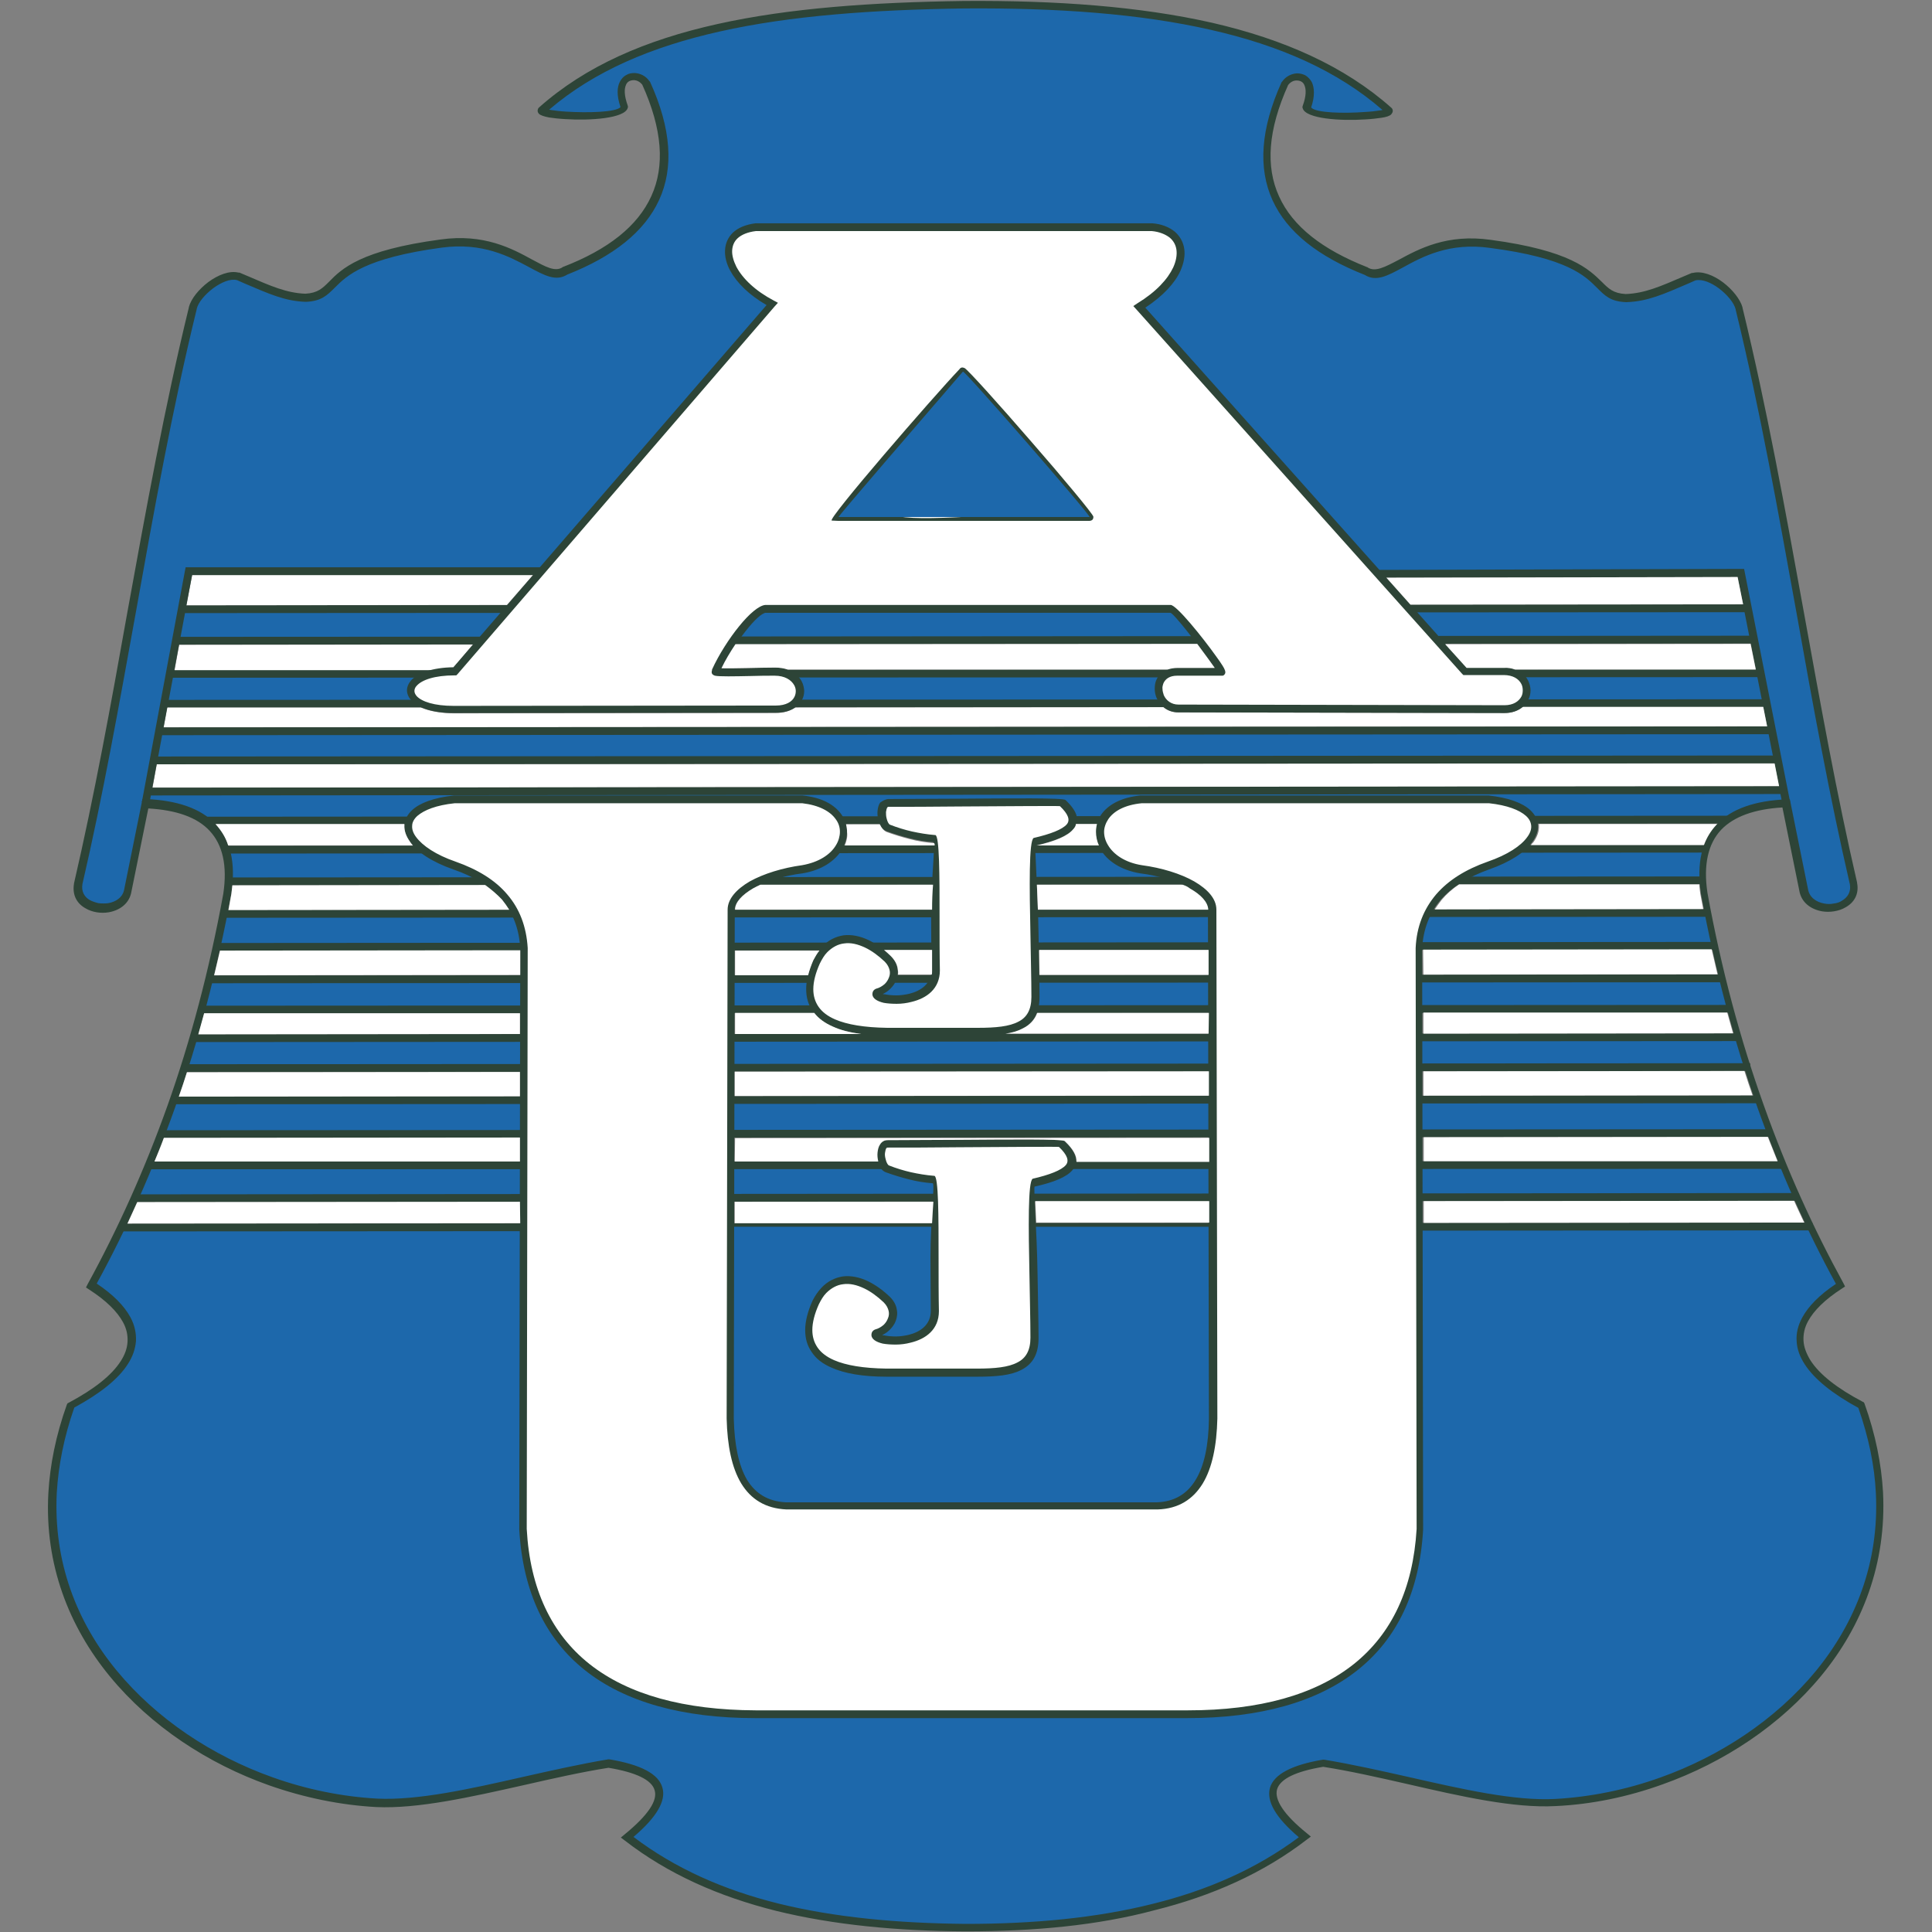 <?xml version="1.0" encoding="utf-8"?>
<!-- Generator: Adobe Illustrator 17.0.0, SVG Export Plug-In . SVG Version: 6.00 Build 0)  -->
<!DOCTYPE svg PUBLIC "-//W3C//DTD SVG 1.1//EN" "http://www.w3.org/Graphics/SVG/1.1/DTD/svg11.dtd">
<svg version="1.1" id="Layer_1" xmlns="http://www.w3.org/2000/svg" xmlns:xlink="http://www.w3.org/1999/xlink" x="0px" y="0px"
	 width="595.3px" height="595.3px" viewBox="0 0 595.3 595.3" style="enable-background:new 0 0 595.3 595.3;" xml:space="preserve"
	>
<rect x="0" y="0" width="595.3" height="595.3" fill="#808080" stroke="none"/>
<style type="text/css">
	.st0{fill-rule:evenodd;clip-rule:evenodd;fill:#1D68AB;}
	.st1{fill-rule:evenodd;clip-rule:evenodd;fill:#2D4437;}
	.st2{fill-rule:evenodd;clip-rule:evenodd;fill:#FFFFFF;}
</style>
<g>
	<path class="st0" d="M468.8,216.7l75.5,0l-1.8-9.3l-75.9,0C470.9,209.1,471.6,214,468.8,216.7z"/>
	<path class="st0" d="M244.6,216.8l114.4,0c-2.7-2.6-2.7-7.7,1-9.3l-117.6,0C246.8,209.3,247.7,214.2,244.6,216.8z"/>
	<path class="st0" d="M50.6,216.9l79.4,0c-5.6-2.6-4.4-7.5,3.6-9.3l-81.2,0.1L50.6,216.9z"/>
	
		<rect x="52.2" y="206.3" transform="matrix(-1 3.880580e-04 -3.880580e-04 -1 594.8 414.92)" class="st1" width="490.3" height="2.4"/>
	
		<rect x="50.6" y="215.6" transform="matrix(-1 3.820976e-04 -3.820976e-04 -1 594.966 433.445)" class="st1" width="493.8" height="2.4"/>
	<polygon class="st0" points="54.2,197.5 148.3,197.4 156.4,188.1 55.9,188.1 	"/>
	<path class="st0" d="M226.1,197.3l143.4-0.1c-3.1-4-6.5-8-8-9.3L234.6,188C232.3,189.3,229.1,192.9,226.1,197.3z"/>
	<polygon class="st0" points="434.5,187.9 442.7,197.2 540.5,197.1 538.6,187.9 	"/>
	<path class="st0" d="M535.9,320.5l-98.5,0.1l0,8.4l101-0.1C537.6,326.1,536.7,323.3,535.9,320.5z"/>
	<path class="st0" d="M458.7,266.7c-3.6,1.3-6.7,2.8-9.4,4.6l75.5-0.1c-0.2-3.7,0.2-6.9,1-9.7l-57.1,0
		C466.3,263.5,462.9,265.2,458.7,266.7z"/>
	<path class="st0" d="M526.3,281.3l-86.2,0.1c-1.5,3-2.4,6.3-2.7,10.1l91-0.1C527.7,288.1,527,284.7,526.3,281.3z"/>
	<path class="st0" d="M530.8,301.5l-93.4,0.1l0,9.4l95.8-0.1C532.3,307.7,531.5,304.6,530.8,301.5z"/>
	<path class="st0" d="M541.8,338.7l-104.3,0.1l0,10.4l108.1-0.1C544.2,345.7,543,342.2,541.8,338.7z"/>
	<path class="st0" d="M549.4,359l-112,0.1l0,9.8l116.2-0.1C552.2,365.6,550.8,362.3,549.4,359z"/>
	<path class="st0" d="M140.1,266.7c-4.1-1.4-7.3-3.1-9.7-4.9l-60.9,0c0.9,2.8,1.2,6,0.9,9.7l79.4-0.1
		C147.1,269.6,143.8,268,140.1,266.7z"/>
	<path class="st0" d="M158.8,281.6l-90,0.1c-0.7,3.4-1.4,6.8-2.1,10.1l94.7-0.1C161.2,287.9,160.3,284.5,158.8,281.6z"/>
	<path class="st0" d="M161.5,301.7l-97,0.1c-0.8,3.1-1.6,6.2-2.4,9.3l99.4-0.1L161.5,301.7z"/>
	<path class="st0" d="M161.4,319.9l-101.9,0.1c-0.9,3.1-1.9,6.2-2.8,9.2l104.7-0.1L161.4,319.9z"/>
	<path class="st0" d="M161.4,339l-108,0.1c-1.2,3.5-2.5,7-3.8,10.4l111.8-0.1L161.4,339z"/>
	<path class="st0" d="M161.4,359.1l-115.6,0c-1.4,3.4-2.9,6.8-4.3,10.1l119.9-0.1L161.4,359.1z"/>
	<polygon class="st0" points="546,225 49,225.3 47.3,234.3 547.7,234 	"/>
	<path class="st0" d="M272.1,252.7c-0.6-2.3-0.2-5.2,1.6-5.3c18,0,53.2-0.6,53.9,0c2.2,2,3.1,3.8,3.1,5.2l9.2,0
		c1.6-3.2,5.5-5.8,11.8-6.4h107c7.9,0.9,12.4,3.3,13.8,6.3l59.8,0c4.3-3.1,10.4-4.8,18.1-5.1l-0.8-4l-504.1,0.4l-0.7,3.5
		c8,0.4,14.2,2.1,18.5,5.4l62.8,0c1.2-3.1,5.8-5.6,13.9-6.5h107.1c6.4,0.6,10.2,3.2,11.9,6.4L272.1,252.7z"/>
	<path class="st0" d="M58.2,176l108.6,0L238,93.7c-15.5-8.2-18.3-22.1-5.1-23.7h122c11.5,0.8,13.5,13.9-3.8,24.6l73.4,82.2
		l111.9-0.3l2.2,11.3l1.8,9.2l2,10.3l1.8,9.3l1.7,8.4l1.8,8.9l1.9,9.5l0.8,4l5.4,26.7c1.4,8.2,17,7,15.3-2
		c-13.4-57.6-21-118.9-35.3-177.1c-1.1-4.6-9-11.1-13.9-9.8c-8.6,3.7-14,6.4-20.9,6.6c-11.7-0.6-3.5-11.6-41.7-16.7
		c-22.6-3.2-31.4,12.9-38.3,8.4c-28-10.9-37.8-29.5-25-57.8c2.9-4,10.3-2.4,6.7,7.4c1.3,4.2,26.6,2.8,25.4,1
		C399.6,8.6,354.1,1,297.3,1.4c-56.8,0.8-101.7,7.3-130.2,32.6c-1.2,1.8,24.1,3.2,25.4-1c-3.6-9.8,3.8-11.3,6.7-7.4
		c12.9,28.3,3,46.9-25,57.8c-6.9,4.6-15.7-11.5-38.3-8.4c-38.2,5.1-30,16.2-41.7,16.7c-6.8-0.3-12.3-2.9-20.8-6.6
		c-4.9-1.3-12.8,5.2-13.9,9.8c-14.2,58.3-21.9,119.5-35.3,177.1c-1.7,9,13.9,10.2,15.3,2l5.4-26.7l0.7-3.5l1.8-9.6l1.7-8.9l1.6-8.5
		l1.7-9.3l1.9-10.2l1.7-9.3l0.1-0.5L58.2,176z"/>
	<path class="st0" d="M161.3,378.1l-124.1,0.1c-2.9,6.1-6,12.1-9.2,17.8c19.7,12.7,15,25.6-6.4,37c-25.2,70.5,37.9,119.6,94.2,122.5
		c19.6,1,47.5-8.3,71.5-12.1c18,3,20.9,10.3,5.7,22.7c26.7,20.6,62,27.5,104.4,27.8c41.9,0,77.8-7.3,104.5-27.8
		c-15.3-12.4-12.3-19.7,5.7-22.7c24,3.9,51.9,13.1,71.6,12.1c56.3-2.9,119.5-52,94.2-122.5c-21.4-11.4-26.1-24.3-6.4-37
		c-3.2-5.9-6.3-11.9-9.3-18.1L437.5,378l0.1,93.2c-2.1,37.9-27.4,56.9-71.5,57h-66.7h-66.6c-44.2-0.1-69.5-19.1-71.6-57L161.3,378.1
		z"/>
	<path class="st1" d="M297.6,595.1c-21.3-0.1-40.9-2-58.4-6.3c-17.6-4.4-33.3-11.3-46.7-21.7l-1.2-0.9l1.2-1
		c7.2-5.9,10.2-10.4,9.2-13.6c-0.9-3.2-5.8-5.5-14.2-6.9c-8.3,1.3-17.1,3.3-25.9,5.3c-16.5,3.7-32.8,7.4-45.7,6.8h0
		c-11-0.6-22.2-2.9-33-6.7c-18.9-6.7-36.4-18.2-49-33.5c-12.6-15.3-20.2-34.5-19-56.5c0.5-8.7,2.3-17.8,5.7-27.3l0.2-0.4l0.4-0.2
		c7.7-4.1,13.2-8.4,16-12.8c1.3-2,2-4,2.1-6c0.1-2-0.3-4-1.4-6c-1.8-3.3-5.2-6.7-10.5-10.1l-0.9-0.6l0.5-1
		c9.2-16.8,17.5-35.1,24.6-55c7.1-20,12.9-41.7,17.2-65.3l0,0c1.3-8.7-0.2-15.1-4.2-19.4c-3.9-4.2-10.3-6.4-18.9-6.9l-5.2,25.6h0
		c-0.6,3.7-3.6,5.8-7,6.4c-1.2,0.2-2.5,0.2-3.7,0c-1.2-0.2-2.4-0.6-3.4-1.2c-2.6-1.4-4.2-4-3.6-7.6l0-0.1
		c6.3-27.2,11.4-55.2,16.4-83.3C45,157,50.7,125.4,58.2,94.7v0l0-0.1l0,0c0.7-2.6,3.1-5.5,6-7.7c3-2.2,6.5-3.6,9.3-2.9h0l0.1,0
		l0.1,0l0.1,0l2.6,1.1c7,3,11.9,5.2,17.7,5.4c3.8-0.2,5.3-1.7,7.3-3.7c3.9-4,9.7-9.7,34.3-13v0c13.4-1.9,22.1,2.8,28.3,6.2v0
		c4.1,2.2,7.1,3.9,9.4,2.3l0.1-0.1l0.1,0c13.7-5.3,22.9-12.5,27.1-21.8c4.2-9.2,3.4-20.6-2.8-34.3c-0.7-0.9-1.7-1.4-2.6-1.4
		c-0.5,0-1,0.1-1.4,0.3c-0.4,0.2-0.8,0.6-1,1.1c-0.6,1.3-0.6,3.3,0.5,6.4l0.1,0.4l-0.1,0.4c-1,3.2-11.6,3.9-19.2,3.4
		c-1.9-0.1-3.7-0.3-5-0.5c-1.6-0.3-2.7-0.7-3.1-1.1l0,0c-0.5-0.5-0.6-1.1-0.2-1.8l0.1-0.1l0.1-0.1c14.4-12.8,32.9-20.8,55-25.7
		c22-4.9,47.5-6.7,76-7.1h0c28.5-0.2,54.2,1.7,76.3,6.7c22.2,5.1,40.9,13.4,55.3,26.2l0.1,0.1l0.1,0.1c0.4,0.6,0.3,1.2-0.2,1.8
		c-0.4,0.5-1.6,0.9-3.1,1.1c-1.3,0.2-3.1,0.4-5,0.5c-7.6,0.5-18.2-0.2-19.2-3.4l-0.1-0.4l0.1-0.4c1.1-3,1.1-5.1,0.5-6.4
		c-0.2-0.5-0.6-0.9-1-1.1c-0.4-0.2-0.9-0.3-1.4-0.3c-1,0-1.9,0.5-2.6,1.4c-6.2,13.8-7,25.1-2.8,34.3c4.2,9.3,13.4,16.4,27.1,21.8
		l0.1,0l0.1,0.1c2.3,1.5,5.3-0.1,9.5-2.3c6.3-3.4,14.9-8.1,28.4-6.2v0c24.6,3.3,30.3,9.1,34.3,13c2,2,3.5,3.5,7.3,3.7
		c5.9-0.2,10.8-2.4,17.8-5.4l2.6-1.1l0.1,0l0.1,0l0.1,0h0c2.8-0.7,6.4,0.7,9.3,2.9c2.9,2.2,5.3,5.2,6,7.7l0,0l0,0.1v0
		c7.5,30.8,13.2,62.4,18.9,93.8c5.1,28.1,10.1,56.1,16.4,83.3l0,0.1c0.7,3.6-1,6.2-3.6,7.6c-1,0.6-2.2,1-3.5,1.2
		c-1.2,0.2-2.5,0.2-3.7,0c-3.4-0.6-6.4-2.7-7-6.4h0l-5.2-25.6c-8.6,0.5-15,2.8-18.9,6.9c-4,4.3-5.5,10.7-4.2,19.4l0,0
		c4.3,23.7,10.2,45.4,17.3,65.3c7.1,20,15.4,38.2,24.6,55l0.5,1l-0.9,0.6c-5.3,3.4-8.7,6.8-10.5,10.1c-1.1,2-1.5,4-1.4,6
		c0.1,2,0.9,4,2.1,6c2.8,4.4,8.3,8.7,16.1,12.8l0.4,0.2l0.2,0.4c3.4,9.5,5.2,18.6,5.7,27.3c1.1,22-6.4,41.2-19,56.5
		c-12.6,15.3-30.1,26.8-48.9,33.5c-10.8,3.9-22,6.2-33,6.7h0c-12.9,0.7-29.2-3-45.7-6.8c-8.8-2-17.6-4-25.9-5.3
		c-8.4,1.4-13.2,3.7-14.2,6.9c-0.9,3.2,2,7.8,9.2,13.6l1.2,1l-1.2,0.9c-13.5,10.4-29.3,17.4-47,21.8
		C338.2,593.3,318.6,595.1,297.6,595.1L297.6,595.1L297.6,595.1z M239.7,586.5c17.4,4.3,36.7,6.1,57.9,6.3c20.9,0,40.2-1.8,57.7-6.2
		c16.9-4.2,31.9-10.8,44.9-20.5c-7.2-6.1-10-11.1-8.9-15.2c1.2-4.2,6.8-7.1,16.3-8.7l0.2,0l0.2,0c8.5,1.4,17.4,3.4,26.3,5.4
		c16.3,3.7,32.5,7.4,45,6.7c10.7-0.6,21.7-2.8,32.3-6.6c18.5-6.6,35.6-17.9,47.9-32.8c12.2-14.9,19.6-33.5,18.5-54.9
		c-0.4-8.3-2.2-17.1-5.4-26.2c-7.9-4.3-13.5-8.8-16.5-13.4c-1.5-2.3-2.4-4.7-2.5-7.1c-0.2-2.4,0.4-4.9,1.7-7.3
		c1.9-3.5,5.3-7,10.4-10.4c-9.1-16.6-17.2-34.7-24.2-54.4c-7.1-20.1-13-41.9-17.4-65.8l0,0c-1.4-9.5,0.3-16.6,4.9-21.4
		c4.5-4.8,11.8-7.3,21.5-7.7l1,0l0.2,1l5.4,26.7l0,0c0.4,2.5,2.6,4,5,4.4c1,0.2,2,0.2,2.9,0c1-0.1,1.9-0.4,2.6-0.9
		c1.7-1,2.8-2.7,2.4-5c-6.3-27.2-11.4-55.3-16.4-83.4c-5.7-31.4-11.3-63-18.8-93.7h0l0-0.1l0,0c-0.5-2-2.6-4.5-5.1-6.4
		c-2.4-1.8-5.2-3-7.3-2.5c-1.4,0.6-2,0.9-2.5,1.1c-7.2,3.1-12.3,5.4-18.7,5.6H501c-4.8-0.2-6.5-2-8.9-4.4
		c-3.7-3.7-9.1-9.2-32.9-12.3h0c-12.6-1.8-20.9,2.7-26.9,6c-4.8,2.6-8.3,4.5-11.8,2.3c-14.2-5.6-23.9-13.1-28.4-23
		c-4.5-9.9-3.7-22,2.8-36.4l0.1-0.1l0.1-0.1c1.1-1.6,2.9-2.4,4.5-2.5c0.9,0,1.8,0.2,2.6,0.6c0.8,0.5,1.5,1.2,2,2.1
		c0.8,1.7,1,4.3-0.2,7.8c1.3,1.7,10.1,1.9,16.6,1.4c1.9-0.1,3.5-0.3,4.8-0.5l0.6-0.1C412.1,21.8,394.3,14,373.1,9.2
		c-21.9-5-47.4-6.8-75.8-6.6c-28.3,0.4-53.7,2.2-75.5,7.1c-21,4.7-38.7,12.2-52.6,24.1l0.6,0.1c1.3,0.2,2.9,0.4,4.8,0.5
		c6.5,0.4,15.2,0.2,16.6-1.4c-1.2-3.5-1.1-6.1-0.2-7.8c0.5-1,1.2-1.7,2-2.1c0.8-0.5,1.7-0.6,2.6-0.6c1.7,0.1,3.4,0.9,4.5,2.5
		l0.1,0.1l0.1,0.1c6.6,14.5,7.3,26.6,2.8,36.4c-4.5,9.8-14.1,17.4-28.3,23c-3.5,2.2-7,0.3-11.8-2.3l0,0c-6-3.2-14.2-7.7-26.9-6h0
		c-23.7,3.2-29.2,8.6-32.9,12.3c-2.4,2.4-4.2,4.2-8.9,4.4h-0.1c-6.4-0.2-11.4-2.5-18.7-5.6c-0.5-0.2-1.1-0.5-2.5-1.1
		c-2.1-0.5-4.8,0.7-7.3,2.5c-2.5,1.9-4.6,4.3-5.1,6.4h0l0,0.1h0c-7.5,30.7-13.2,62.3-18.8,93.7c-5.1,28.2-10.1,56.2-16.4,83.4
		c-0.4,2.4,0.7,4.1,2.4,5c0.8,0.4,1.7,0.7,2.6,0.9c1,0.1,2,0.1,2.9,0c2.4-0.4,4.6-1.8,5-4.4l0,0l5.4-26.7l0.2-1l1,0
		c9.7,0.4,17,2.9,21.5,7.7c4.6,4.8,6.3,11.9,4.9,21.4l0,0c-4.4,23.8-10.2,45.7-17.3,65.8c-7,19.7-15.1,37.8-24.2,54.4
		c5.1,3.4,8.5,6.9,10.4,10.4c1.3,2.4,1.8,4.9,1.7,7.3c-0.2,2.4-1,4.8-2.5,7.1c-3,4.7-8.6,9.1-16.5,13.4c-3.2,9.1-4.9,17.9-5.4,26.2
		c-1.1,21.4,6.2,40,18.5,54.9c12.3,14.9,29.4,26.2,47.9,32.8c10.6,3.8,21.6,6,32.3,6.6c12.6,0.6,28.7-3,45-6.7
		c8.9-2,17.8-4,26.2-5.4l0.2,0l0.2,0c9.5,1.6,15.1,4.4,16.3,8.7c1.2,4-1.7,9.1-8.9,15.2C208,575.7,222.9,582.3,239.7,586.5z"/>
	
		<rect x="63" y="251.5" transform="matrix(-1 6.486495e-04 -6.486495e-04 -1 595.434 505.208)" class="st1" width="469.3" height="2.4"/>
	<path class="st0" d="M288.2,261.7l-30,0c-2,2.9-5.7,5.3-11,6.2c-4.7,0.6-9.4,1.9-13.2,3.6l54.3,0
		C288.3,267.4,288.3,264,288.2,261.7z"/>
	<path class="st0" d="M318.7,261.7c-0.1,2.1-0.1,5.6,0,9.7l46.1,0c-3.8-1.7-8.4-2.9-13-3.5c-5.3-0.9-9-3.3-11-6.2L318.7,261.7z"/>
	<path class="st0" d="M287.8,363.6c-5.1-0.5-9.4-1.5-14.2-3.3c-0.5-0.2-0.8-0.6-1.2-1.1l-47.2,0l0,9.8l62.8,0
		C288,365.7,287.9,363.6,287.8,363.6z"/>
	<polygon class="st0" points="225.2,349.3 373.7,349.2 373.7,338.8 225.2,338.9 	"/>
	<polygon class="st0" points="225.2,329 373.7,328.9 373.7,319.7 225.2,319.8 	"/>
	<path class="st0" d="M318.7,311l54.9,0l0-9.4l-54.5,0c0,2,0,3.9,0.1,5.6C319.2,308.6,319,309.9,318.7,311z"/>
	<path class="st0" d="M319,291.5l54.6,0l0-10.1l-54.8,0C318.8,284.8,318.9,288.2,319,291.5z"/>
	<path class="st0" d="M288.4,291.5c0-3.2,0-6.6,0-10.1l-63.1,0l0,10.1l30.1,0c3.5-2.8,8.2-2.8,13.1,0L288.4,291.5z"/>
	<path class="st0" d="M251.5,311c-1.8-2.5-2.2-5.7-1.5-9.4l-24.7,0l0,9.4L251.5,311z"/>
	<path class="st0" d="M275.2,301.6c-0.8,2.1-2.9,3.8-4.7,4.1c-0.2,0-0.4,0.3-0.4,0.5c-0.2,2.4,15.3,3.8,17.9-4.7L275.2,301.6z"/>
	
		<rect x="69.3" y="260.5" transform="matrix(-1 6.667693e-04 -6.667693e-04 -1 595.231 523.154)" class="st1" width="456.5" height="2.4"/>
	
		<rect x="69.9" y="270.2" transform="matrix(-1 6.693919e-04 -6.693919e-04 -1 594.794 542.611)" class="st1" width="454.9" height="2.4"/>
	
		<rect x="64.3" y="300.4" transform="matrix(-1 6.536563e-04 -6.536563e-04 -1 595.288 603.018)" class="st1" width="466.4" height="2.4"/>
	
		<rect x="61.7" y="309.7" transform="matrix(-1 5.032142e-04 -5.032142e-04 -1 594.99 621.71)" class="st1" width="471.5" height="2.4"/>
	
		<rect x="59.5" y="318.6" transform="matrix(-1 6.403048e-04 -6.403048e-04 -1 595.596 639.346)" class="st1" width="476.4" height="2.4"/>
	
		<rect x="68.7" y="280.3" transform="matrix(-1 6.646235e-04 -6.646235e-04 -1 595.565 562.743)" class="st1" width="458.1" height="2.4"/>
	
		<rect x="66.8" y="290.3" transform="matrix(-1 7.032473e-04 -7.032473e-04 -1 595.383 582.887)" class="st1" width="461.7" height="2.4"/>
	<path class="st2" d="M273.7,247.4c18,0,53.2-0.6,53.9,0c6.4,6.1,2.4,9.3-8.6,11.9c-0.9,0.1,0.1,31.9,0.2,47.9
		c0,9-6.4,10.7-17.7,10.7h-27.9c-22.3-0.1-27.5-8.8-21.8-21.6c4.3-8.9,13.1-9.2,22-0.9c4.4,4.5,0.2,9.6-3.2,10.3
		c-0.2,0-0.4,0.3-0.4,0.5c-0.2,2.6,18.2,4,18.3-7.2c-0.1-13.5,0.1-40.4-0.4-40.5c-5.1-0.5-9.4-1.5-14.2-3.3
		C271.5,254.4,270.9,247.5,273.7,247.4z"/>
	<path class="st1" d="M273.7,246.2c6.6,0,14.2-0.1,21.8-0.1c16-0.1,32-0.3,32.8,0.4l0.1,0.1c3.8,3.6,4.4,6.5,2.3,8.9
		c-1.8,2.1-5.7,3.7-11.5,5l-0.1,0c-0.4,0.1,0.7,13.6,0.9,27.2c0.1,7.1,0.3,14.1,0.3,19.5v0c0,5-1.8,8-5.3,9.8
		c-3.2,1.7-7.8,2.1-13.6,2.1l0,0h-27.9l0,0c-7.4,0-13-1-17-2.8c-2.8-1.2-4.8-2.8-6.1-4.8c-1.4-2-2-4.2-2-6.8c0-2.7,0.8-5.7,2.2-8.9
		l0,0c0.8-1.6,1.7-2.9,2.7-4.1v0c1.9-2,4.1-3.1,6.6-3.5c2.4-0.3,5.1,0.2,7.8,1.5c2.2,1.1,4.4,2.6,6.7,4.8l0,0
		c1.2,1.2,1.9,2.5,2.1,3.8c0.3,1.3,0.1,2.5-0.3,3.6c-0.4,1.1-1.1,2-1.9,2.8c-0.7,0.7-1.5,1.2-2.3,1.6c0.2,0,0.5,0.1,0.8,0.1h0
		c1,0.2,2.2,0.3,3.4,0.3c1.3,0,2.7-0.2,4-0.5c3.6-0.9,6.8-3.1,6.8-7.4c0-4.5-0.1-10.5-0.1-16.5c0-11.5,1.4-22.7,0.7-22.8
		c-2.6-0.2-5-0.6-7.3-1.2c-2.4-0.6-4.7-1.3-7.2-2.2l0,0c-1.3-0.5-2.2-2-2.5-3.6c-0.2-0.9-0.3-1.8-0.2-2.7c0.1-0.9,0.3-1.8,0.8-2.5
		C271.9,246.8,272.7,246.3,273.7,246.2L273.7,246.2L273.7,246.2z M295.5,248.5c-8.2,0.1-16.4,0.1-21.8,0.1v0c-0.1,0-0.2,0.1-0.3,0.2
		c-0.2,0.3-0.3,0.8-0.4,1.4c0,0.6,0,1.3,0.2,2c0.2,0.9,0.6,1.7,1,1.9l0,0c2.3,0.9,4.6,1.6,6.8,2.1c2.3,0.5,4.6,0.9,7.1,1.1l0.1,0
		c1.3,0.2,1.3,12.7,1.3,25.2c0,6,0,12,0.1,16.5v0c0,5.7-4.1,8.6-8.7,9.7c-1.5,0.4-3.1,0.6-4.6,0.6c-1.5,0-2.9-0.1-4-0.3v0
		c-2.1-0.5-3.5-1.4-3.5-2.7c0-0.3,0.1-0.7,0.3-1c0.2-0.3,0.6-0.6,1-0.7v0c0.8-0.2,1.7-0.7,2.5-1.4c0.6-0.6,1-1.2,1.3-2
		c0.3-0.7,0.4-1.5,0.2-2.3c-0.2-0.8-0.6-1.7-1.5-2.6l0,0c-2-1.9-4.1-3.4-6-4.3c-2.3-1.1-4.5-1.6-6.5-1.3c-1.9,0.2-3.7,1.2-5.2,2.7
		l0,0c-0.9,0.9-1.6,2.1-2.3,3.5c-1.3,2.9-2,5.6-2,7.9c0,2,0.5,3.8,1.6,5.4c1.1,1.6,2.8,2.9,5.1,3.9c3.7,1.6,9,2.5,16.1,2.6v0h27.9v0
		c5.5,0,9.7-0.4,12.5-1.9c2.6-1.3,4-3.7,4-7.6c0-5.3-0.2-12.4-0.3-19.4c-0.3-14.4-0.5-28.8,1-29.6l0,0c5.2-1.2,8.8-2.6,10.2-4.2
		c1.1-1.3,0.5-3.1-2.1-5.6C326.4,248.3,311,248.4,295.5,248.5z"/>
	<path class="st0" d="M373.7,359.1l-43.8,0c-1.3,2.2-5.2,3.8-11.2,5.2c-0.2,0-0.3,1.8-0.4,4.6l55.4,0L373.7,359.1z"/>
	
		<rect x="45.1" y="357.9" transform="matrix(-1 2.507289e-04 -2.507289e-04 -1 594.867 718.05)" class="st1" width="504.5" height="2.4"/>
	
		<rect x="41.4" y="367.8" transform="matrix(-1 7.821639e-04 -7.821639e-04 -1 595.833 737.776)" class="st1" width="512.7" height="2.4"/>
	
		<rect x="37.3" y="376.8" transform="matrix(-1 6.026347e-04 -6.026347e-04 -1 595.984 755.89)" class="st1" width="521.2" height="2.4"/>
	<path class="st0" d="M373.8,378l-55.4,0c0.1,10.6,0.5,25,0.5,34.2c0,9-6.4,10.7-17.7,10.7h-27.9c-22.3-0.1-27.5-8.8-21.8-21.6
		c4.3-8.9,13.1-9.2,22-0.9c4.4,4.5,0.2,9.6-3.2,10.3c-0.2,0-0.4,0.3-0.4,0.5c-0.2,2.6,18.2,4,18.3-7.2c-0.1-6.9,0-17.5-0.1-26
		l-62.9,0l-0.1,59.1c0.4,16.4,5.4,26.3,17.2,26.8h57.2h57.2c11.8-0.5,16.8-10.4,17.2-26.8L373.8,378z"/>
	<path class="st2" d="M273.4,352.5c18,0,53.2-0.6,53.9,0c6.4,6.1,2.4,9.3-8.6,11.9c-0.9,0.1,0.1,31.9,0.2,47.9
		c0,9-6.4,10.7-17.7,10.7h-27.9c-22.3-0.1-27.5-8.8-21.8-21.6c4.3-8.9,13.1-9.2,22-0.9c4.4,4.5,0.2,9.6-3.2,10.3
		c-0.2,0-0.4,0.3-0.4,0.5c-0.2,2.6,18.2,4,18.3-7.2c-0.1-13.5,0.1-40.4-0.4-40.5c-5.1-0.5-9.4-1.5-14.2-3.3
		C271.2,359.4,270.7,352.5,273.4,352.5z"/>
	<path class="st1" d="M273.4,351.3c6.6,0,14.2-0.1,21.8-0.1c16-0.1,32-0.3,32.8,0.4l0.1,0.1c3.8,3.6,4.4,6.5,2.3,8.9
		c-1.8,2.1-5.7,3.7-11.5,5l-0.1,0c-0.4,0.1,0.7,13.6,0.9,27.2c0.1,7.1,0.3,14.1,0.3,19.5v0c0,5-1.8,8-5.3,9.8
		c-3.2,1.7-7.8,2.1-13.6,2.1l0,0h-27.9l0,0c-7.4,0-13-1-17-2.8c-2.8-1.2-4.8-2.8-6.1-4.8c-1.4-2-2-4.2-2-6.8c0-2.7,0.8-5.7,2.2-8.9
		l0,0c0.8-1.6,1.7-2.9,2.8-4.1v0c1.9-2,4.1-3.1,6.6-3.5c2.4-0.3,5.1,0.2,7.8,1.5c2.2,1.1,4.4,2.6,6.7,4.8l0,0
		c1.2,1.2,1.9,2.5,2.1,3.8c0.3,1.3,0.1,2.5-0.3,3.6c-0.4,1.1-1.1,2-1.9,2.8c-0.7,0.7-1.5,1.2-2.3,1.6c0.2,0,0.5,0.1,0.8,0.1h0
		c1,0.2,2.2,0.3,3.4,0.3c1.3,0,2.7-0.2,4-0.5c3.6-0.9,6.8-3.1,6.8-7.4c0-4.5-0.1-10.5-0.1-16.5c0-11.5,1.4-22.7,0.7-22.8
		c-2.6-0.2-5-0.6-7.3-1.2c-2.4-0.6-4.7-1.3-7.2-2.2l0,0c-1.3-0.5-2.2-2-2.5-3.6c-0.2-0.9-0.3-1.8-0.2-2.7c0.1-0.9,0.3-1.8,0.8-2.5
		C271.6,351.8,272.4,351.3,273.4,351.3L273.4,351.3L273.4,351.3z M295.2,353.5c-8.2,0.1-16.4,0.1-21.8,0.1v0c-0.1,0-0.2,0.1-0.3,0.2
		c-0.2,0.3-0.3,0.8-0.4,1.4c-0.1,0.6,0,1.3,0.2,2c0.2,0.9,0.6,1.7,1,1.9l0,0c2.3,0.9,4.6,1.6,6.8,2.1c2.3,0.5,4.6,0.9,7.1,1.1l0.1,0
		c1.3,0.2,1.3,12.7,1.3,25.2c0,6,0,12,0.1,16.5v0c0,5.7-4.1,8.6-8.7,9.7c-1.5,0.4-3.1,0.6-4.6,0.6c-1.5,0-2.9-0.1-4-0.3v0
		c-2.1-0.5-3.5-1.4-3.5-2.7c0-0.3,0.1-0.7,0.3-1c0.2-0.3,0.6-0.6,1-0.7v0c0.8-0.2,1.7-0.7,2.5-1.4c0.6-0.6,1-1.2,1.3-2
		c0.3-0.7,0.4-1.5,0.2-2.3c-0.2-0.8-0.6-1.7-1.5-2.6l0,0c-2-1.9-4.1-3.4-6-4.3c-2.3-1.1-4.5-1.6-6.5-1.3c-1.9,0.2-3.7,1.2-5.2,2.7
		l0,0c-0.9,0.9-1.6,2.1-2.3,3.5c-1.3,2.9-2,5.6-2,7.9c0,2,0.5,3.8,1.6,5.4c1.1,1.6,2.8,2.9,5.1,3.9c3.7,1.6,9,2.5,16.1,2.6v0h27.9v0
		c5.5,0,9.7-0.4,12.5-1.9c2.6-1.3,4-3.7,4-7.6c0-5.3-0.2-12.4-0.3-19.4c-0.3-14.4-0.5-28.8,1-29.6l0,0c5.2-1.2,8.8-2.6,10.2-4.2
		c1.1-1.3,0.5-3.1-2.1-5.6C326.1,353.3,310.7,353.4,295.2,353.5z"/>
	
		<rect x="56.1" y="327.8" transform="matrix(-1 6.288607e-04 -6.288607e-04 -1 595.591 657.77)" class="st1" width="483.2" height="2.4"/>
	
		<rect x="52.9" y="337.7" transform="matrix(-1 6.231387e-04 -6.231387e-04 -1 595.424 677.608)" class="st1" width="489.5" height="2.4"/>
	
		<rect x="49.2" y="348" transform="matrix(-1 6.121714e-04 -6.121714e-04 -1 595.048 698.318)" class="st1" width="496.4" height="2.4"/>
	<path class="st2" d="M299.4,528.2h-66.6c-44.2-0.1-69.5-19.1-71.6-57l0.3-178.9c-0.6-12.6-8.2-20.9-21.4-25.5
		c-18.1-6.3-19.9-18.2,0-20.4h107.1c17.8,1.7,16.2,18.9,0,21.6c-11.1,1.4-22,6.5-21.9,12.5L225,437.1c0.4,16.4,5.4,26.3,17.2,26.8
		h57.2h57.2c11.8-0.5,16.8-10.4,17.2-26.8l-0.3-156.8c0-5.9-10.8-11.1-21.9-12.5c-16.1-2.6-17.7-19.8,0-21.6h107
		c19.9,2.2,18.1,14.1,0,20.4c-13.2,4.7-20.7,12.9-21.4,25.5l0.3,178.9c-2.1,37.9-27.4,56.9-71.5,57H299.4z"/>
	<path class="st1" d="M299.4,529.4h-66.6v0c-22.6,0-40.3-5-52.6-14.8c-12.2-9.7-19.1-24.2-20.2-43.3v-0.1l0.3-178.9
		c-0.3-6-2.2-11-5.7-15c-3.5-4.1-8.5-7.2-14.9-9.4l0,0c-6.6-2.3-11.2-5.4-13.4-8.5c-1.2-1.7-1.8-3.4-1.7-5.1
		c0.1-1.7,0.9-3.3,2.4-4.7c2.4-2.2,6.6-3.8,12.9-4.5l0.1,0h0h107.1h0l0.1,0c6.1,0.6,10,2.9,12.1,5.9c1.1,1.6,1.7,3.4,1.7,5.3
		c0,1.8-0.5,3.7-1.5,5.4c-2.1,3.5-6.2,6.4-12.2,7.4l0,0c-5.7,0.7-11.3,2.4-15.3,4.7c-3.4,1.9-5.6,4.2-5.6,6.6v0l-0.3,156.8
		c0.2,8,1.5,14.4,4.1,18.8c2.6,4.2,6.4,6.6,11.9,6.9v0h57.2h57.2v0c5.4-0.2,9.3-2.6,11.9-6.9c2.7-4.4,4-10.8,4.1-18.8l-0.3-156.8v0
		c0-2.3-2.2-4.6-5.6-6.6c-4-2.3-9.6-4-15.3-4.7l0,0c-6-1-10.2-3.9-12.2-7.4c-1-1.7-1.5-3.6-1.5-5.4c0-1.8,0.6-3.7,1.7-5.3
		c2.1-3,6.1-5.3,12.1-5.9l0.1,0h0h107h0l0.1,0c6.3,0.7,10.5,2.3,12.9,4.5c1.5,1.4,2.3,3,2.4,4.7c0.1,1.7-0.5,3.4-1.7,5.1
		c-2.2,3.1-6.8,6.2-13.4,8.5l0,0c-6.4,2.3-11.4,5.4-14.9,9.4c-3.4,4-5.4,9-5.7,15l0.3,178.9v0.1c-1.1,19.2-8,33.6-20.2,43.3
		c-12.3,9.8-30,14.8-52.6,14.8v0H299.4L299.4,529.4z M232.8,527L232.8,527l66.6,0h66.7v0c22,0,39.2-4.8,51.1-14.3
		c11.6-9.3,18.2-23.1,19.3-41.6l-0.3-178.9v-0.1c0.3-6.6,2.5-12,6.3-16.5c3.8-4.4,9.1-7.7,15.9-10.1h0c6.1-2.1,10.3-4.9,12.2-7.6
		c0.9-1.2,1.3-2.4,1.2-3.5c-0.1-1.1-0.6-2.1-1.6-3c-2-1.8-5.8-3.3-11.4-3.9h-107c-5.2,0.5-8.6,2.4-10.3,4.9
		c-0.8,1.2-1.3,2.6-1.3,3.9c0,1.4,0.4,2.8,1.2,4.1c1.7,2.9,5.3,5.4,10.5,6.2l0,0c6,0.8,11.9,2.6,16.1,5c4.1,2.4,6.8,5.3,6.8,8.7
		l0.3,156.8v0c-0.2,8.4-1.6,15.2-4.5,20c-3,4.9-7.5,7.8-13.9,8l0,0h-57.2h-57.2l0,0c-6.4-0.3-10.9-3.1-13.9-8
		c-2.9-4.8-4.3-11.6-4.5-20v0l0.3-156.8c0-3.3,2.7-6.3,6.8-8.7c4.3-2.4,10.2-4.2,16.1-5l0,0c5.2-0.9,8.8-3.3,10.5-6.2
		c0.8-1.3,1.2-2.8,1.2-4.1c0-1.4-0.4-2.7-1.3-3.9c-1.7-2.4-5.1-4.3-10.3-4.9H140.1c-5.7,0.6-9.4,2.1-11.5,3.9c-1,0.9-1.6,2-1.6,3
		c-0.1,1.1,0.3,2.3,1.2,3.5c2,2.7,6.1,5.5,12.2,7.6h0c6.8,2.4,12.2,5.7,15.9,10.1c3.8,4.4,5.9,9.9,6.3,16.5v0.1l-0.3,178.9
		c1,18.4,7.6,32.3,19.3,41.6C193.6,522.2,210.8,526.9,232.8,527z"/>
	<polygon class="st1" points="549.2,247.7 535.4,177.8 424.5,178 424.5,175.6 536.4,175.3 537.4,175.3 537.6,176.3 551.6,247.2 	"/>
	
		<rect x="54.2" y="196.1" transform="matrix(-1 7.328112e-04 -7.328112e-04 -1 594.886 394.338)" class="st1" width="486.4" height="2.4"/>
	
		<rect x="54.9" y="186.3" transform="matrix(-1 5.766471e-04 -5.766471e-04 -1 592.711 374.901)" class="st1" width="482.7" height="2.4"/>
	<path class="st2" d="M354.9,70h-122c-13.2,1.6-10.4,15.5,5.1,23.7l-97.8,113.1c-18.2,0.1-18.1,11.7-0.4,11.7l99.3-0.1
		c10.2,0,9.5-11.6-0.3-11.6c-6.1,0-18.5,0.6-18.2-0.1c4.1-8.6,11.9-18.9,15.4-19.1c41.6,0,83.2,0,124.8,0c2,0,16.4,19.4,15.7,19.4
		l-13.6,0c-8.4,0-7,11.4,0.4,11.4l100.5,0.2c9,0,9.2-11.7-0.3-11.7l-11.9,0L351.1,94.6C368.4,84,366.4,70.9,354.9,70L354.9,70z
		 M258.4,159.3c-0.4,0,25.5-29.9,38.3-44.8c0.4-0.7,39.9,44.7,39,44.8L258.4,159.3z"/>
	<polygon class="st2" points="57.4,186.5 156.2,186.4 164.2,177.2 59.2,177.2 	"/>
	<path class="st2" d="M145.7,198.6l-90.5,0.1l-1.4,7.8l79.8,0c1.9-0.4,4-0.6,6.1-0.7L145.7,198.6z"/>
	<path class="st2" d="M129.7,218l-78.2,0l-1.1,6.1l494.1-0.3l-1.2-6l-74.1,0c-1.3,1.1-3.2,1.9-5.6,1.9l-100.5-0.2
		c-1.9,0-3.5-0.6-4.6-1.6L245,218c-1.4,1-3.4,1.7-6,1.7l-99.3,0.1C136.2,219.8,132.5,219.2,129.7,218z"/>
	<polygon class="st2" points="546.8,235.2 48.3,235.5 47,242.7 548.2,242.3 	"/>
	<path class="st2" d="M126.3,259.3c-1.2-1.7-1.8-3.4-1.7-5.1c0-0.1,0-0.2,0-0.3l-58.2,0c1.7,1.9,3.1,4,3.9,6.6l56.9,0
		C127,260.2,126.6,259.8,126.3,259.3z"/>
	<path class="st1" d="M354.9,71.2H232.9c-2.5,0.3-4.4,1.1-5.6,2.2c-1.1,1-1.6,2.3-1.7,3.7c-0.1,1.5,0.4,3.3,1.3,5.1
		c1.9,3.6,5.8,7.4,11.5,10.4l1.3,0.7l-1,1.1L141,207.7l-0.4,0.4l-0.5,0c-6.2,0-10.1,1.4-11.7,3.2c-0.5,0.5-0.7,1.1-0.7,1.6
		c0,0.5,0.2,1,0.7,1.6c1.6,1.7,5.4,3,11.4,3l99.3-0.1c3.1,0,5-1.2,5.7-2.7c0.3-0.6,0.4-1.2,0.4-1.8c0-0.6-0.2-1.3-0.5-1.8
		c-0.9-1.6-2.9-2.9-6-2.9h0c-2,0-4.7,0-7.4,0.1c-4.9,0.1-9.8,0.2-11-0.1c-0.9-0.3-1.2-0.8-0.9-1.7l0-0.1l0-0.1
		c2.1-4.6,5.3-9.6,8.4-13.4c3-3.7,6-6.3,8-6.5l0.1,0h124.8l0,0c1.8,0,9.8,9.9,14,15.8c0.8,1.1,1.5,2.1,2,2.9c0.7,1.1,1,1.9,0.8,2.4
		v0c-0.2,0.5-0.6,0.8-1.2,0.7l-13.6,0h0c-2.3,0-3.6,1-4.2,2.3c-0.2,0.6-0.4,1.2-0.3,1.8c0,0.6,0.2,1.3,0.4,1.9
		c0.7,1.6,2.3,2.9,4.5,2.9h0l100.5,0.2c2.7,0,4.4-1.2,5.2-2.7c0.3-0.6,0.4-1.2,0.4-1.9c0-0.6-0.1-1.3-0.4-1.9
		c-0.8-1.6-2.6-2.8-5.5-2.8l-11.9,0h-0.5l-0.4-0.4L350.2,95.4l-1-1.1l1.2-0.8c5.9-3.6,9.4-7.5,11.1-11.1c0.9-2,1.2-3.8,1-5.4
		c-0.2-1.5-0.9-2.8-2.1-3.8C359.1,72.2,357.2,71.4,354.9,71.2L354.9,71.2z M232.9,68.8h122l0.1,0c2.9,0.2,5.3,1.2,7,2.6
		c1.6,1.4,2.6,3.2,2.9,5.3c0.3,2-0.1,4.3-1.2,6.8c-1.7,3.7-5.2,7.6-10.8,11.3l99,110.9l11.4,0c4,0,6.5,1.8,7.6,4.1
		c0.4,0.9,0.7,1.9,0.7,2.9c0,1-0.2,2-0.7,2.9c-1.1,2.3-3.6,4.1-7.3,4.1l-100.5-0.2c-3.3,0-5.6-2-6.7-4.4c-0.4-0.9-0.6-1.9-0.6-2.8
		c0-1,0.1-1.9,0.5-2.8c0.9-2.1,3-3.8,6.4-3.7h0l0,0l11.5,0c-0.4-0.6-0.9-1.3-1.5-2.2c-4-5.5-11.1-14.7-12.1-14.8v0H236
		c-1.3,0.1-3.7,2.4-6.2,5.6c-2.6,3.3-5.4,7.5-7.4,11.5c1.9,0.1,5.4,0,9-0.1c2.7-0.1,5.5-0.1,7.5-0.1c4.1,0,6.9,1.9,8.1,4.2
		c0.5,0.9,0.7,1.9,0.8,2.9c0,1-0.2,2-0.7,2.9c-1.2,2.2-3.8,3.9-7.9,3.9l-99.3,0.1c-6.7,0-11.1-1.6-13.1-3.8c-0.9-1-1.4-2.1-1.4-3.2
		c0-1.1,0.5-2.2,1.4-3.2c2-2.1,6.3-3.8,12.9-3.9l96.5-111.6c-5.4-3.1-9.2-6.9-11.2-10.6c-1.2-2.2-1.7-4.4-1.6-6.3
		c0.1-2.1,0.9-3.9,2.4-5.4c1.6-1.5,3.9-2.5,7-2.9L232.9,68.8L232.9,68.8L232.9,68.8z M258.4,160.5L258.4,160.5L258.4,160.5l-2.1-0.1
		c-1.8,0,31.3-38.2,39.3-46.6c0.4-0.6,0.9-0.7,1.6-0.4l0,0c1,0.5,10.9,11.5,20.5,22.6c9.7,11.1,19.1,22.4,19.2,23.2v0
		c0,0.8-0.3,1.2-1.2,1.3h-0.1L258.4,160.5L258.4,160.5z M296.8,116.1c2.4,2.4,10.8,11.9,19.1,21.4c7.6,8.7,15,17.4,17.6,20.5
		C270.1,158.2,249,172,296.8,116.1z"/>
	<path class="st0" d="M258.4,159.3l77.3,0c0.9,0-38.7-45.5-39-44.8C283.9,129.4,258,159.3,258.4,159.3z"/>
	<polygon class="st1" points="43.7,247.2 57,175.8 57.2,174.8 58.2,174.8 166.8,174.8 166.8,177.2 59.2,177.2 46,247.7 	"/>
	
		<rect x="48.7" y="224" transform="matrix(-1 6.121714e-04 -6.121714e-04 -1 594.812 450.196)" class="st1" width="497.3" height="2.4"/>
	
		<rect x="47.3" y="232.9" transform="matrix(-1 6.071646e-04 -6.071646e-04 -1 595.176 468.066)" class="st1" width="500.5" height="2.4"/>
	
		<rect x="45.5" y="242.5" transform="matrix(-1 8.689482e-04 -8.689482e-04 -1 595.612 487.123)" class="st1" width="504.4" height="2.4"/>
	<path class="st2" d="M149.5,272.7l-77.9,0.1c-0.1,0.9-0.2,1.7-0.3,2.6l0,0c-0.3,1.7-0.6,3.3-0.9,5l86.5-0.1
		c-0.7-1.1-1.4-2.1-2.2-3.1C153.2,275.6,151.4,274.1,149.5,272.7z"/>
	<path class="st2" d="M160.3,292.8l-92.5,0.1c-0.6,2.6-1.2,5.1-1.8,7.6l94.3-0.1L160.3,292.8z"/>
	<path class="st2" d="M160.2,312.2l-97.3,0c-0.6,2.2-1.2,4.3-1.8,6.5l99.1-0.1L160.2,312.2z"/>
	<path class="st2" d="M160.2,330.3l-102.6,0.1c-0.8,2.5-1.6,5-2.5,7.5l105.1-0.1L160.2,330.3z"/>
	<path class="st2" d="M160.2,350.5l-109.7,0.1c-0.9,2.5-1.9,4.9-2.9,7.3l112.6,0L160.2,350.5z"/>
	<path class="st2" d="M160.2,370.3l-117.9,0.1c-1,2.2-2,4.4-3,6.6l121-0.1L160.2,370.3z"/>
	<path class="st2" d="M226.4,370.3l0,6.6l60.8,0c0.1-2.5,0.3-4.8,0.4-6.6L226.4,370.3z"/>
	<path class="st2" d="M226.4,357.9l44.2,0c0,0,0-0.1,0-0.1c-0.2-0.9-0.3-1.8-0.2-2.7c0.1-0.9,0.3-1.8,0.8-2.5
		c0.5-0.8,1.3-1.3,2.3-1.3l0,0c6.6,0,14.2-0.1,21.8-0.1c16-0.1,32-0.3,32.8,0.4l0.1,0.1c2.5,2.4,3.6,4.4,3.5,6.3l40.9,0l0-7.4
		l-146.1,0.1L226.4,357.9z"/>
	<polygon class="st2" points="226.4,337.7 372.5,337.6 372.5,330.1 226.4,330.2 	"/>
	<path class="st2" d="M226.5,318.6l38.8,0c-3.5-0.5-6.4-1.2-8.7-2.3c-2.5-1.1-4.4-2.5-5.7-4.2l-24.4,0L226.5,318.6z"/>
	<path class="st2" d="M226.5,300.5l22.5,0c0.4-1.5,0.9-3,1.6-4.6l0,0c0.6-1.1,1.2-2.2,1.9-3l-26,0L226.5,300.5z"/>
	<path class="st2" d="M226.5,280.3l60.7,0c0-2.7,0.1-5.3,0.3-7.7l-53.2,0c-0.8,0.4-1.5,0.7-2.2,1.1
		C228.7,275.7,226.5,278,226.5,280.3z"/>
	<path class="st2" d="M273.4,256.4L273.4,256.4L273.4,256.4z M260.3,260.5l27.7,0c0-0.5-0.1-0.7-0.2-0.7c-2.6-0.2-5-0.6-7.3-1.2
		c-2.4-0.6-4.7-1.3-7.2-2.2c-1-0.4-1.7-1.3-2.2-2.4l-10.4,0c0.2,0.8,0.3,1.6,0.3,2.4C261.2,257.7,260.9,259.1,260.3,260.5z"/>
	<path class="st2" d="M330.7,255.5c-1.7,2.1-5.6,3.7-11.2,5l19.1,0c-0.6-1.3-0.9-2.8-0.9-4.2c0-0.8,0.1-1.6,0.3-2.4l-6.5,0
		C331.5,254.4,331.2,255,330.7,255.5z"/>
	<path class="st2" d="M364.4,272.6l-44.9,0c0.1,2.4,0.2,5,0.3,7.7l52.5,0c-0.1-2.3-2.2-4.6-5.6-6.5
		C366.1,273.3,365.3,272.9,364.4,272.6z"/>
	<path class="st2" d="M372.4,292.7l-52.2,0c0,2.6,0.1,5.2,0.1,7.7l52.1,0L372.4,292.7z"/>
	<path class="st2" d="M372.5,312.1l-52.9,0c-0.8,2.2-2.4,3.8-4.5,4.8c-1.5,0.8-3.2,1.3-5.3,1.6l62.6,0L372.5,312.1z"/>
	<path class="st2" d="M287.2,299c0-1.9,0-4,0-6.3l-14.8,0c0.7,0.6,1.4,1.2,2.1,1.9l0,0c1.2,1.2,1.9,2.5,2.1,3.8
		c0.1,0.7,0.2,1.3,0.1,1.9l10.4,0C287.2,300,287.2,299.5,287.2,299z"/>
	<path class="st2" d="M372.6,370.1l-53.6,0c0.1,1.8,0.2,4.1,0.3,6.6l53.3,0L372.6,370.1z"/>
	<path class="st2" d="M438.7,370.1l0,6.7l117.2-0.1c-1-2.2-2.1-4.4-3.1-6.7L438.7,370.1z"/>
	<path class="st2" d="M438.7,357.8l109,0c-1-2.5-2-5-3-7.5l-106,0.1L438.7,357.8z"/>
	<path class="st2" d="M438.6,337.6l101.4-0.1c-0.9-2.5-1.7-5-2.5-7.5l-98.9,0.1L438.6,337.6z"/>
	<path class="st2" d="M438.6,318.5l95.4-0.1c-0.6-2.1-1.2-4.3-1.8-6.4l-93.6,0L438.6,318.5z"/>
	<path class="st2" d="M438.6,300.3l90.6-0.1c-0.6-2.5-1.2-5.1-1.8-7.7l-88.9,0.1L438.6,300.3z"/>
	<path class="st2" d="M442.1,280.2l82.7-0.1c-0.3-1.5-0.6-3.1-0.9-4.7l0,0c-0.1-1-0.3-2-0.3-2.9l-74,0c-2.1,1.4-3.9,3-5.4,4.8
		C443.5,278.2,442.8,279.2,442.1,280.2z"/>
	<path class="st2" d="M471.7,260.4l53.3,0c0.9-2.4,2.2-4.5,3.9-6.3c0.1-0.1,0.2-0.2,0.2-0.2l-54.9,0c0,0.2,0,0.3,0,0.5
		c0.1,1.7-0.5,3.4-1.7,5.1C472.3,259.7,472,260,471.7,260.4z"/>
	<path class="st2" d="M466.8,206.3l74.2,0l-1.6-7.9l-94.1,0.1l6.6,7.3l11.4,0C464.7,205.7,465.8,205.9,466.8,206.3z"/>
	<polygon class="st2" points="434.6,186.3 537.1,186.2 535.4,177.8 427.2,178 	"/>
	<path class="st2" d="M374.3,205.8c-1.3-1.8-3.3-4.6-5.4-7.4l-142.3,0.1c-1.6,2.4-3.1,4.9-4.3,7.4c3.4,0.1,12.4-0.2,16.5-0.2
		c1.5,0,2.8,0.2,3.9,0.6l117.1,0c0.9-0.3,1.9-0.5,3-0.5L374.3,205.8z"/>
</g>
</svg>
